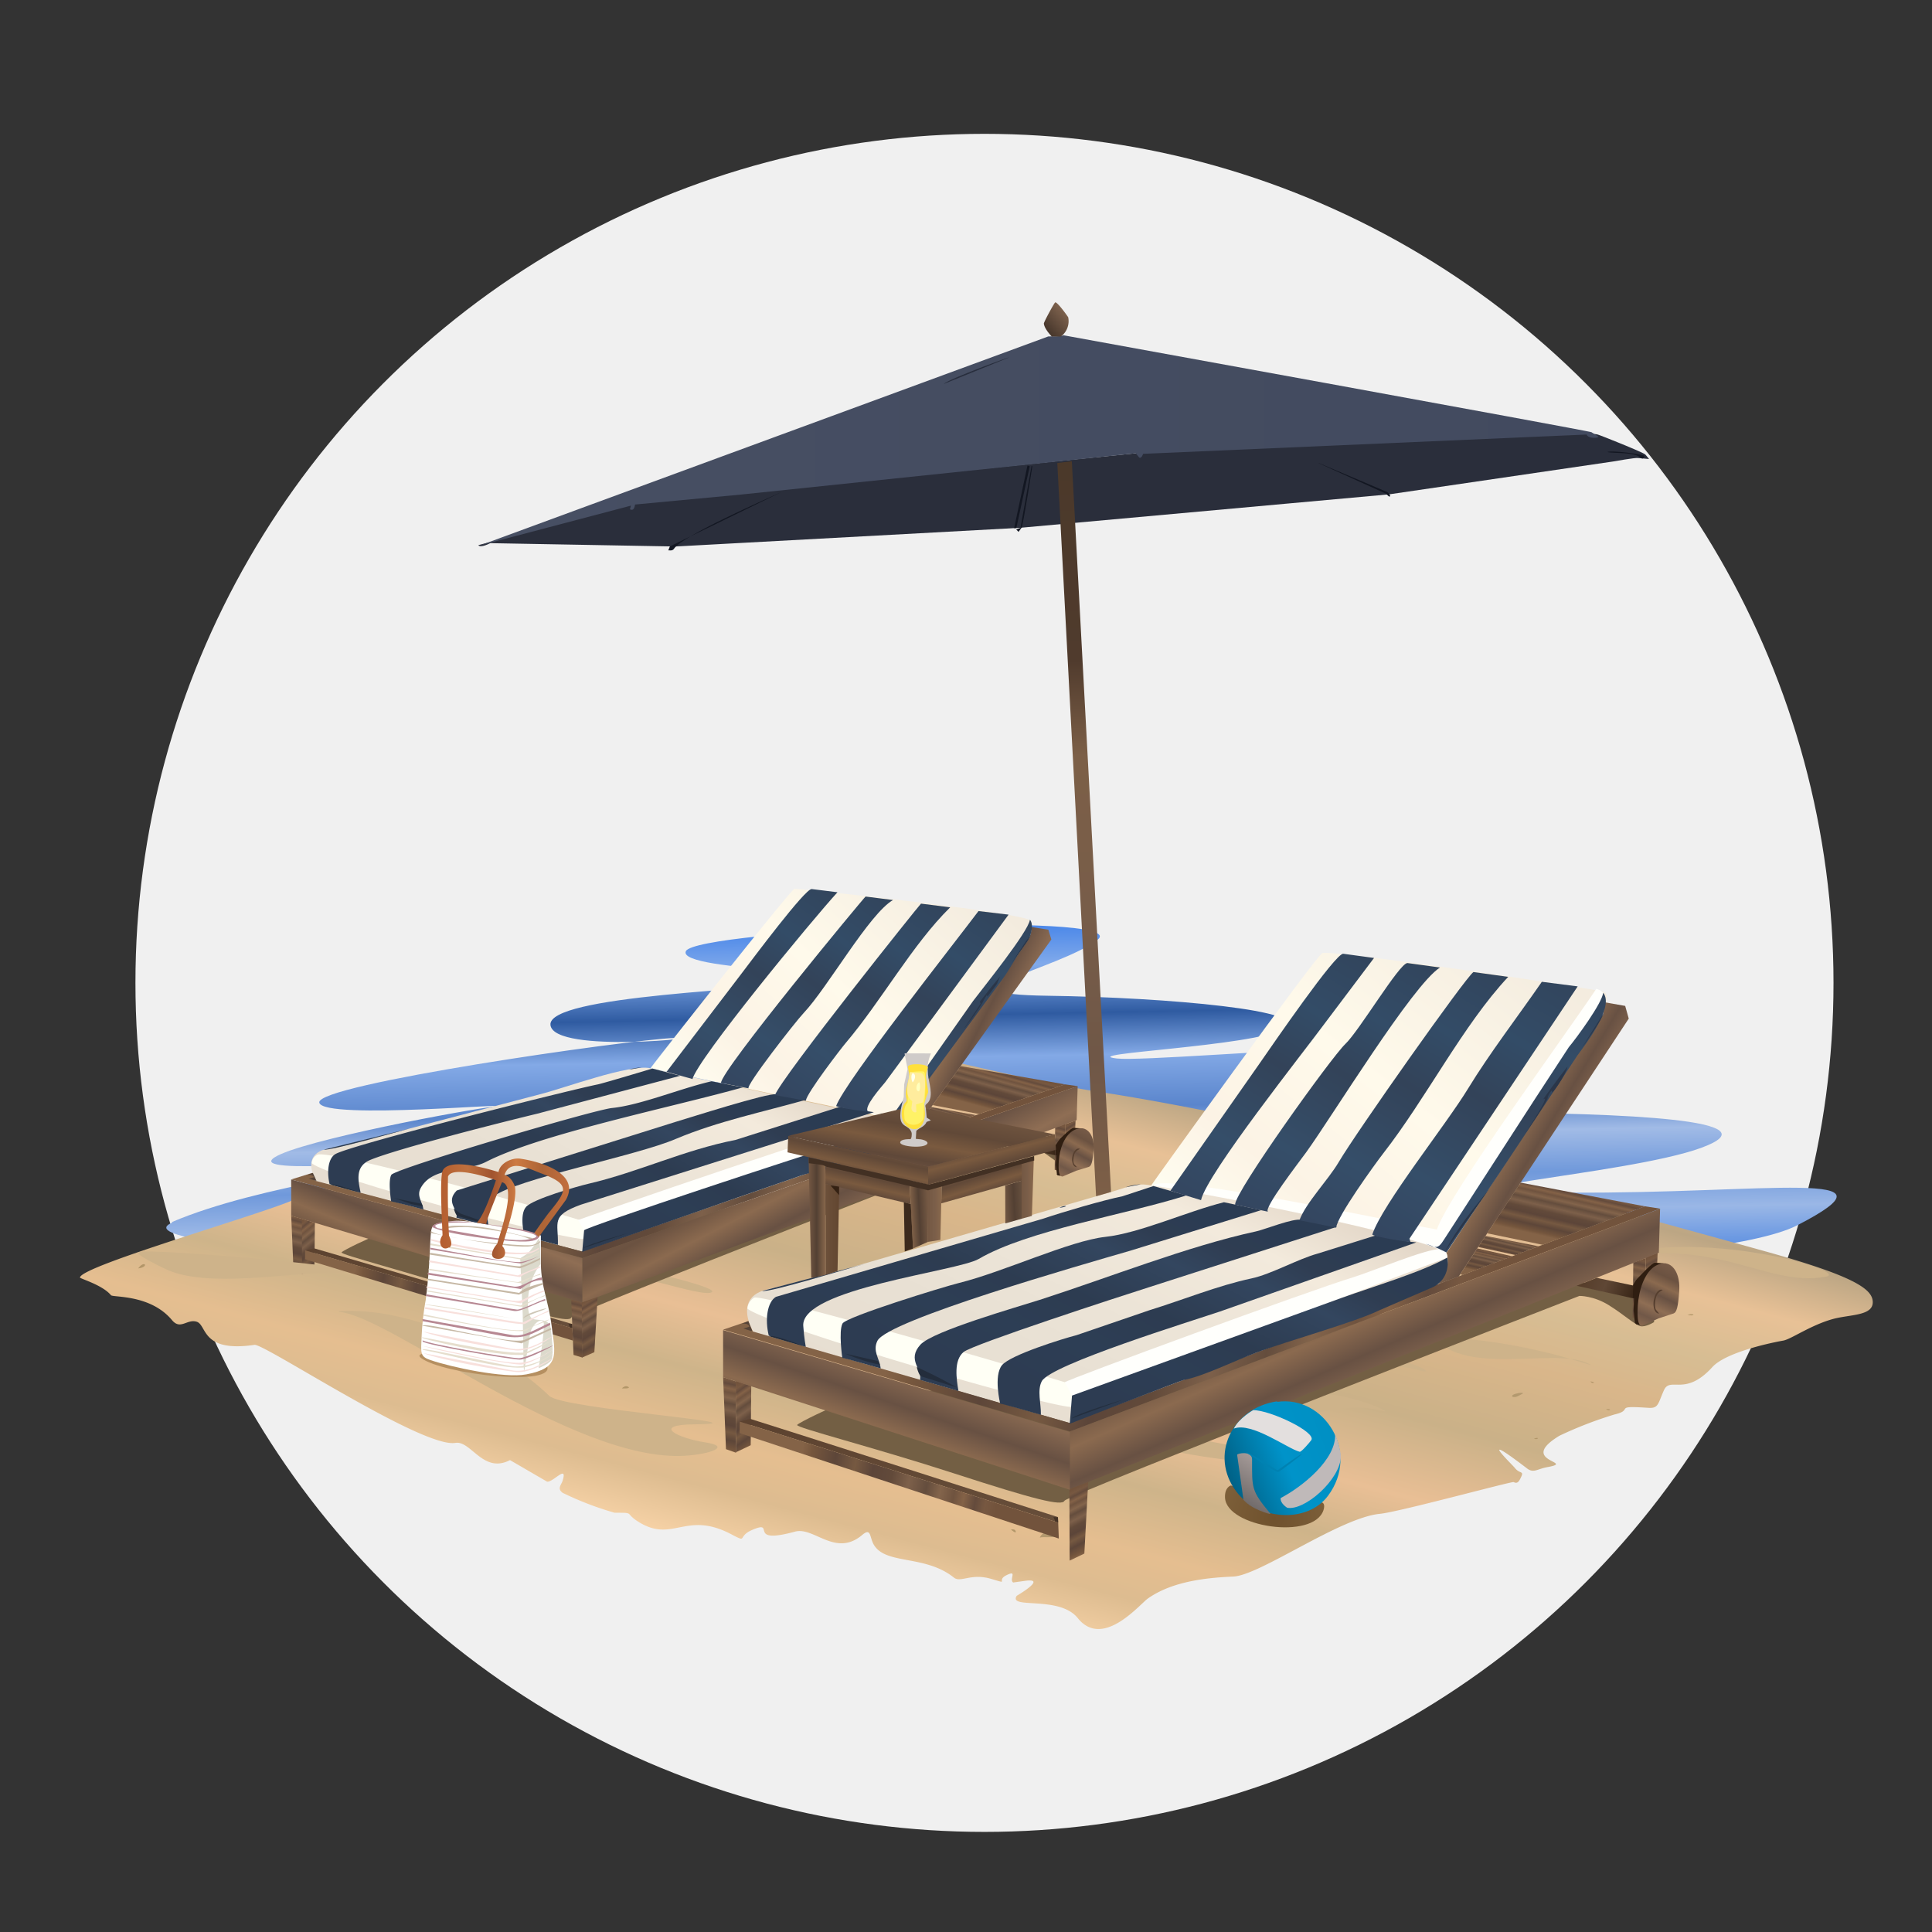 <svg xmlns="http://www.w3.org/2000/svg" xmlns:xlink="http://www.w3.org/1999/xlink" width="163.839" height="163.839" viewBox="0 0 43.349 43.349" shape-rendering="geometricPrecision" image-rendering="optimizeQuality" fill-rule="evenodd" xmlns:v="https://vecta.io/nano"><rect x="0" y="0" width="43.349" height="43.349" fill="#333333" stroke="none"/><defs><linearGradient id="A" x1="36.934" y1="28.229" x2="36.628" y2="29.661" xlink:href="#Af"><stop offset="0" stop-color="#72533c"/><stop offset=".059" stop-color="#775841"/><stop offset=".11" stop-color="#644b3c"/><stop offset=".169" stop-color="#846247"/><stop offset=".22" stop-color="#6f533f"/><stop offset=".29" stop-color="#83644b"/><stop offset=".361" stop-color="#644d3d"/><stop offset=".451" stop-color="#7d604a"/><stop offset=".541" stop-color="#624a3a"/><stop offset=".639" stop-color="#5c4539"/><stop offset=".729" stop-color="#765941"/><stop offset=".831" stop-color="#5d4639"/><stop offset=".949" stop-color="#75563d"/><stop offset="1" stop-color="#846347"/></linearGradient><linearGradient id="B" xlink:href="#A" x1="16.55" y1="30.897" x2="16.191" y2="32.577"/><linearGradient id="C" x1="35.384" y1="28.649" x2="36.633" y2="29.148" xlink:href="#Af"><stop offset="0" stop-color="#543b28"/><stop offset=".49" stop-color="#5f4735"/><stop offset="1" stop-color="#392617"/></linearGradient><linearGradient id="D" x1="16.658" y1="31.674" x2="23.682" y2="34.323" xlink:href="#Af"><stop offset="0" stop-color="#5c422f"/><stop offset="1" stop-color="#674e3a"/></linearGradient><linearGradient id="E" x1="9.809" y1="27.11" x2="13.038" y2="27.11" xlink:href="#Af"><stop offset="0" stop-color="#b35c2e"/><stop offset=".212" stop-color="#be703e"/><stop offset=".38" stop-color="#a1542f"/><stop offset=".549" stop-color="#cd7a42"/><stop offset=".729" stop-color="#ac6436"/><stop offset=".871" stop-color="#bd6b3c"/><stop offset="1" stop-color="#ca743d"/></linearGradient><linearGradient id="F" x1="10.714" y1="9.883" x2="35.907" y2="9.883" xlink:href="#Af"><stop offset="0" stop-color="#474f63"/><stop offset="1" stop-color="#424a5f"/></linearGradient><linearGradient id="G" x1="18.524" y1="27.585" x2="18.83" y2="27.585" xlink:href="#Af"><stop offset="0" stop-color="#6c503a"/><stop offset="1" stop-color="#624630"/></linearGradient><linearGradient id="H" x1="18.144" y1="27.322" x2="18.526" y2="27.322" xlink:href="#Af"><stop offset="0" stop-color="#745843"/><stop offset=".471" stop-color="#534033"/><stop offset="1" stop-color="#89684c"/></linearGradient><linearGradient id="I" x1="20.821" y1="27.189" x2="21.131" y2="27.189" xlink:href="#Af"><stop offset="0" stop-color="#745843"/><stop offset=".471" stop-color="#7a5e49"/><stop offset="1" stop-color="#89684c"/></linearGradient><linearGradient id="J" xlink:href="#I" x1="22.923" y1="26.647" x2="23.197" y2="26.647"/><linearGradient id="K" x1="24.325" y1="26.842" x2="24.325" y2="10.35" xlink:href="#Af"><stop offset="0" stop-color="#7d5f47"/><stop offset=".188" stop-color="#6f5747"/><stop offset=".388" stop-color="#785d49"/><stop offset=".6" stop-color="#7c5f47"/><stop offset=".729" stop-color="#503b2d"/><stop offset="1" stop-color="#4b392a"/></linearGradient><linearGradient id="L" xlink:href="#A" x1="13.101" y1="29.162" x2="12.775" y2="30.452"/><linearGradient id="M" xlink:href="#A" x1="6.819" y1="27.287" x2="6.493" y2="28.577"/><linearGradient id="N" xlink:href="#A" x1="23.927" y1="25.228" x2="23.649" y2="26.328"/><linearGradient id="O" xlink:href="#C" x1="22.609" y1="25.563" x2="23.67" y2="25.922"/><linearGradient id="P" xlink:href="#D" x1="6.866" y1="27.956" x2="12.824" y2="29.854"/><linearGradient id="Q" x1="19.899" y1="25.158" x2="23.067" y2="20.61" xlink:href="#Af"><stop offset="0" stop-color="#344660"/><stop offset=".239" stop-color="#354e69"/><stop offset=".549" stop-color="#334359"/><stop offset=".761" stop-color="#334c67"/><stop offset="1" stop-color="#32455d"/></linearGradient><linearGradient id="R" xlink:href="#Q" x1="32.312" y1="28.23" x2="35.885" y2="22.156"/><linearGradient id="S" x1="37.56" y1="28.278" x2="36.872" y2="29.773" xlink:href="#Af"><stop offset="0" stop-color="#7c5f4b"/><stop offset=".251" stop-color="#6b5241"/><stop offset=".388" stop-color="#8b6a4f"/><stop offset=".522" stop-color="#685143"/><stop offset=".702" stop-color="#8f6e54"/><stop offset=".851" stop-color="#715848"/><stop offset="1" stop-color="#89684f"/></linearGradient><linearGradient id="T" x1="27.67" y1="33.91" x2="28.536" y2="32.611" xlink:href="#Af"><stop offset="0" stop-color="#605c5c"/><stop offset="1" stop-color="#b4a8a5"/></linearGradient><linearGradient id="U" xlink:href="#Q" x1="31.297" y1="28.01" x2="34.891" y2="21.901"/><linearGradient id="V" xlink:href="#Q" x1="16.569" y1="24.465" x2="19.627" y2="20.075"/><linearGradient id="W" xlink:href="#Q" x1="15.326" y1="24.269" x2="18.375" y2="19.892"/><linearGradient id="X" xlink:href="#Q" x1="17.79" y1="24.732" x2="20.918" y2="20.24"/><linearGradient id="Y" xlink:href="#Q" x1="19.116" y1="24.965" x2="22.27" y2="20.436"/><linearGradient id="Z" xlink:href="#Q" x1="26.817" y1="27.04" x2="30.214" y2="21.264"/><linearGradient id="a" xlink:href="#Q" x1="29.755" y1="27.642" x2="33.242" y2="21.713"/><linearGradient id="b" xlink:href="#Q" x1="28.301" y1="27.293" x2="31.707" y2="21.502"/><linearGradient id="c" xlink:href="#S" x1="24.457" y1="25.282" x2="23.849" y2="26.399"/><linearGradient id="d" x1="23.383" y1="7.463" x2="24.051" y2="6.863" xlink:href="#Af"><stop offset="0" stop-color="#3c2e25"/><stop offset="1" stop-color="#917159"/></linearGradient><linearGradient id="e" xlink:href="#A" x1="16.295" y1="31.223" x2="17.072" y2="32.344"/><linearGradient id="f" xlink:href="#A" x1="6.58" y1="27.555" x2="7.257" y2="28.38"/><linearGradient id="g" x1="27.107" y1="33.461" x2="30.559" y2="32.04" xlink:href="#Af"><stop offset="0" stop-color="#004d6b"/><stop offset=".502" stop-color="#0093c9"/><stop offset="1" stop-color="#008ec0"/></linearGradient><linearGradient id="h" x1="22.146" y1="29.17" x2="21.989" y2="20.619" xlink:href="#Af"><stop offset="0" stop-color="#6399f0"/><stop offset=".078" stop-color="#5188e0"/><stop offset=".212" stop-color="#9ab7e6"/><stop offset=".31" stop-color="#7099db"/><stop offset=".42" stop-color="#a1bbe6"/><stop offset=".502" stop-color="#5a85cc"/><stop offset=".639" stop-color="#83a9e6"/><stop offset=".749" stop-color="#2f5ba1"/><stop offset=".878" stop-color="#81aaeb"/><stop offset="1" stop-color="#4181e8"/></linearGradient><linearGradient id="i" x1="22.922" y1="26.96" x2="22.555" y2="26.98" xlink:href="#Af"><stop offset="0" stop-color="#644e3d"/><stop offset=".471" stop-color="#534033"/><stop offset="1" stop-color="#6e5441"/></linearGradient><linearGradient id="j" x1="16.132" y1="25.505" x2="21.638" y2="19.557" xlink:href="#Af"><stop offset="0" stop-color="#fffff2"/><stop offset=".239" stop-color="#fcf3e5"/><stop offset=".529" stop-color="#fffaeb"/><stop offset="1" stop-color="#f3ebde"/></linearGradient><linearGradient id="k" xlink:href="#j" x1="27.884" y1="28.679" x2="34.084" y2="20.749"/><linearGradient id="l" xlink:href="#H" x1="20.829" y1="27.267" x2="20.405" y2="27.289"/><linearGradient id="m" xlink:href="#A" x1="23.757" y1="25.311" x2="24.284" y2="26.161"/><linearGradient id="n" xlink:href="#A" x1="36.766" y1="28.329" x2="37.35" y2="29.445"/><linearGradient id="o" xlink:href="#A" x1="12.935" y1="29.303" x2="13.528" y2="30.259"/><linearGradient id="p" xlink:href="#A" x1="23.879" y1="33.511" x2="24.531" y2="34.757"/><linearGradient id="q" x1="26.6" y1="26.594" x2="23.735" y2="31.942" xlink:href="#Af"><stop offset="0" stop-color="#2b3c53"/><stop offset=".129" stop-color="#2f3d52"/><stop offset=".278" stop-color="#33465f"/><stop offset=".541" stop-color="#2d3c51"/><stop offset=".769" stop-color="#2d3e55"/><stop offset="1" stop-color="#2d3c52"/></linearGradient><linearGradient id="r" xlink:href="#q" x1="28.483" y1="27.046" x2="25.604" y2="32.421"/><linearGradient id="s" xlink:href="#q" x1="29.573" y1="27.632" x2="26.951" y2="32.527"/><linearGradient id="t" xlink:href="#S" x1="19.39" y1="33.749" x2="20.842" y2="29.501"/><linearGradient id="u" xlink:href="#q" x1="24.912" y1="26.297" x2="22.194" y2="31.37"/><linearGradient id="v" xlink:href="#q" x1="23.23" y1="25.913" x2="20.554" y2="30.908"/><linearGradient id="w" xlink:href="#S" x1="9.143" y1="29.47" x2="10.457" y2="26.222"/><linearGradient id="x" x1="20.525" y1="26.361" x2="20.828" y2="24.633" xlink:href="#Af"><stop offset="0" stop-color="#715542"/><stop offset=".2" stop-color="#5f4839"/><stop offset=".4" stop-color="#7a5a3f"/><stop offset=".612" stop-color="#614938"/><stop offset=".859" stop-color="#6f543f"/><stop offset="1" stop-color="#816044"/></linearGradient><linearGradient id="y" xlink:href="#q" x1="17.851" y1="24.792" x2="15.489" y2="28.515"/><linearGradient id="z" xlink:href="#q" x1="16.905" y1="24.352" x2="14.324" y2="28.421"/><linearGradient id="AA" x1="26.494" y1="25.411" x2="22.663" y2="33.072" xlink:href="#Af"><stop offset="0" stop-color="#e4d8c9"/><stop offset=".18" stop-color="#f3eadc"/><stop offset=".471" stop-color="#ece4d7"/><stop offset=".69" stop-color="#e8e0d3"/><stop offset="1" stop-color="#e7ded1"/></linearGradient><linearGradient id="AB" xlink:href="#q" x1="13.904" y1="23.77" x2="11.466" y2="27.614"/><linearGradient id="AC" xlink:href="#q" x1="15.292" y1="24.049" x2="12.787" y2="27.997"/><linearGradient id="AD" xlink:href="#q" x1="12.49" y1="23.478" x2="10.09" y2="27.261"/><linearGradient id="AE" xlink:href="#q" x1="23.92" y1="27.013" x2="23.857" y2="27.129"/><linearGradient id="AF" xlink:href="#q" x1="18.511" y1="28.172" x2="17.966" y2="29.19"/><linearGradient id="AG" xlink:href="#x" x1="19.376" y1="26.996" x2="19.581" y2="26.07"/><linearGradient id="AH" xlink:href="#q" x1="12.952" y1="24.313" x2="12.915" y2="24.372"/><linearGradient id="AI" xlink:href="#AA" x1="15.608" y1="22.965" x2="12.045" y2="28.984"/><linearGradient id="AJ" x1="23.954" y1="22.564" x2="19.897" y2="37.919" xlink:href="#Af"><stop offset="0" stop-color="#e1bb8f"/><stop offset=".09" stop-color="#bca684"/><stop offset=".169" stop-color="#e8c196"/><stop offset=".251" stop-color="#d7bd93"/><stop offset=".329" stop-color="#d9b68a"/><stop offset=".439" stop-color="#cab188"/><stop offset=".549" stop-color="#e9bf95"/><stop offset=".631" stop-color="#ceb48a"/><stop offset=".722" stop-color="#e5be90"/><stop offset=".788" stop-color="#ddbc90"/><stop offset=".878" stop-color="#fad5a9"/><stop offset=".961" stop-color="#d2b48b"/><stop offset="1" stop-color="#fedbaf"/></linearGradient><linearGradient id="AK" xlink:href="#q" x1="8.469" y1="25.187" x2="7.978" y2="25.962"/><linearGradient id="AL" xlink:href="#x" x1="19.122" y1="26.6" x2="19.373" y2="25.471"/><linearGradient id="AM" xlink:href="#x" x1="22.114" y1="25.455" x2="22.405" y2="26.579"/><linearGradient id="AN" xlink:href="#x" x1="22.163" y1="26.961" x2="21.88" y2="26.063"/><linearGradient id="AO" xlink:href="#q" x1="25.457" y1="26.546" x2="25.39" y2="26.67"/><linearGradient id="AP" xlink:href="#A" x1="11.773" y1="29.406" x2="7.926" y2="28.729"/><linearGradient id="AQ" xlink:href="#A" x1="20.877" y1="27.25" x2="9.837" y2="25.307"/><linearGradient id="AR" xlink:href="#q" x1="14.285" y1="23.928" x2="14.225" y2="24.023"/><linearGradient id="AS" xlink:href="#A" x1="33.084" y1="30.916" x2="20.39" y2="28.271"/><linearGradient id="AT" xlink:href="#A" x1="22.392" y1="33.671" x2="17.959" y2="32.747"/><linearGradient id="AU" xlink:href="#A" x1="33.893" y1="27.741" x2="33.799" y2="28.149"/><linearGradient id="AV" xlink:href="#A" x1="33.403" y1="28.072" x2="33.294" y2="28.548"/><linearGradient id="AW" xlink:href="#S" x1="20.354" y1="22.499" x2="23.247" y2="23.973"/><linearGradient id="AX" xlink:href="#A" x1="35.273" y1="26.647" x2="35.004" y2="27.82"/><linearGradient id="AY" xlink:href="#S" x1="32.755" y1="24.649" x2="36.072" y2="26.649"/><linearGradient id="AZ" xlink:href="#A" x1="20.958" y1="25.111" x2="20.861" y2="25.469"/><linearGradient id="Aa" xlink:href="#A" x1="21.364" y1="24.855" x2="21.282" y2="25.157"/><linearGradient id="Ab" xlink:href="#A" x1="22.53" y1="24.012" x2="22.288" y2="24.904"/><linearGradient id="Ac" xlink:href="#S" x1="29.564" y1="27.836" x2="31.681" y2="32.705"/><linearGradient id="Ad" xlink:href="#S" x1="17.685" y1="24.978" x2="19.56" y2="28.62"/><radialGradient id="Ae" cx="28.586" cy="34.07" r="6.006" fx="28.586" fy="34.07" xlink:href="#Af"><stop offset="0" stop-color="#6f512d"/><stop offset="1" stop-color="#b29669"/></radialGradient><linearGradient id="Af" gradientUnits="userSpaceOnUse"/></defs><circle cx="22.089" cy="22.053" r="19.05" fill="#f0f0f0"/><path d="M3.862 27.418c1.932-.827 5.42-1.26 5.803-1.366s-3.723.317-3.575-.016 3.905-1.055 4.894-1.194-3.745.305-3.82-.103 6.897-1.406 7.967-1.45-2.706.376-2.78-.29 4.69-.792 6.255-1-3.44-.175-3.217-.657 10.097-.915 9.235-.254-3.826 1.217-1.12 1.254 6.015.338 5.317.74-4.724.556-3.76.668 12.273-.987 9.053.24-4.392.955-1.017.97 6.783.163 5.08.792-7.343.977-2.95 1.007 7.617-.563 5.098.734c-3.678 1.893-39.028 1.037-36.46-.062z" fill="url(#h)"/><path d="M6.643 26.902c.86-.43 13.088-3.422 13.116-3.42.424.023 3.308.772 4.798 1 4.592.7 10.63 2.37 15.07 3.6 1.953.545 2.37.833 2.392 1.113.027.334-.503.294-.893.4-.504.14-.936.452-1.113.484-.415.075-1.322.288-1.597.6-.61.668-.94.198-1.082.515-.136.303-.12.41-.348.394-.826-.055-.3.043-.764.15a8.88 8.88 0 0 0-1.234.477c-.96.586.404.583-.273.704-.212.038-.3.136-.44.038-1.197-.915-.344-.095-.288-.023.106.136.204.068.15.19s-.09.174-.174.13c-.04-.02-2.57.67-3 .712-.902.086-2.692 1.382-3.292 1.408s-1.367.105-1.915.492c-.187.132-1.013 1.14-1.574.44-.414-.517-1.563-.19-1.37-.5.001-.001.697-.404.194-.337l-.273.038c-.098-.068.106-.288-.144-.167-.26.126.087.215-.346.087-.46-.137-.686.093-.84-.03-.64-.513-1.504-.286-1.786-.72-.114-.174-.06-.416-.273-.235-.6.505-1.08-.193-1.506-.076-1.1.3-.414-.267-.946-.045-.363.15-.106.3-.454.12-1.033-.56-1.32.17-2.074-.272-.386-.227-.083-.227-.575-.227a7.12 7.12 0 0 1-1.165-.447c-.13-.098-.03-.174 0-.273.115-.374-.213.04-.348.023l-.833-.484c-.605.314-.874-.445-1.226-.386-.74.123-4.285-2.23-4.507-2.2-1.206.178-1.06-.45-1.3-.52-.216-.064-.36.193-.55-.034-.486-.584-1.325-.506-1.37-.56-.192-.233-.7-.372-.696-.397.024-.266 4.248-1.468 4.835-1.762z" fill="url(#AJ)"/><path d="M6.534 27.278l.053 1.247.2.06-.005-1.236z" fill="url(#M)"/><path d="M7.054 28.464l-.276.12-.005-1.236.292.087z" fill="url(#f)"/><g fill="#ceb38a"><path d="M3.1 28.1s-.095.037.612.373c.922.44 2.757.08 3.797.08 2.123 0-4.283-.584-4.4-.454zm4.502 1.333c1.148.086 5.253 3.384 7.768 3.23.567-.035 1.054-.208.452-.3s-1.227-.394-.243-.405c1.808-.02-2.944-.338-3.253-.637-1.08-1.046-3.155-2.015-4.723-1.9zm16.265 2.86c1.535-.256 4.582 1.283 6.228-.046-1.28 1.1-5.6-1.082-6.228.046zm5.615-1.692c.66.116 1.725-.046 2.34.14s-.544-.6-2.34-.14z"/><path d="M28.093 31.4s.428.532 1.4.313 1.308-.104 1.563-.046-1.378-.776-2.952-.266zm4.052-1.4c.806.904 2.76.214 3.508.602.313.162-1.343-.556-3.508-.602zm3.473-1.62c2.792-.798 3.93.527 5.35.266.63-.116-3.235-1.256-5.35-.266zm-20.844.393c.336.08.996.278 1.17.232.654-.174-7.166-1.68-1.17-.232zm-.672-1.505c.15.08.093.162.695.127s.857.127.95.127-.938-.648-1.644-.255zm.868-.578s.3-.07 1.007.046.996-.012.857-.208-.243-.116-.208-.336-.544-.162-.88.023l-.776.475z"/></g><path d="M23.332 34.5c.052-.026.318.012.362-.035s-.075-.087-.203-.08-.16.116-.16.116zm10.598-3.163c.08.032.15-.025.22-.06.112-.056-.26-.014-.22.06z" fill="#b3996f"/><path d="M7.044 28.008c.015 0 5.796 1.7 5.796 1.7l.004.095-5.997-1.747.197-.048z" fill="url(#P)"/><path d="M12.755 29.707l.035.08.053.015-.004-.1z" fill="#463326"/><path d="M8.38 27.752c-.05 0-.677.298-.716.348s1.463.428 3.025.935 2.08.637 2.13.527 9.93-3.95 9.93-3.95.274-.005.567.18.502.378.607.403.27-.08.27-.08-.124-.423-.234-.483-1.274-.308-1.274-.308L8.38 27.75z" fill="#735f44"/><path d="M7.107 26.512c-.153-.248-.216-.567.12-.704l1.304-.313 3.583-.942c.553-.138 2-.683 2.482-.585l5.57 1.193c.595.835-6.367 2.66-7.112 2.918l-5.947-1.567z" fill="url(#AI)"/><path d="M7.008 26.316l-.475.148 6.532 1.763L24.18 24.37l-.287-.04-10.84 3.75-5.982-1.588z" fill="url(#AQ)"/><path d="M6.9 26.363l.12-.046.082.18-.174-.05.114-.032s-.017-.068-.14-.05z" fill="#554337"/><path d="M20.01 25.673l.38-.13 3.2-4.463-.068-.22-.38-.06-.036.215-2.947 4.122.015.08c-.001.04.05.19-.163.457z" fill="url(#AW)"/><path d="M23.675 25.3l-.01.946.247.075-.005-1.107z" fill="url(#N)"/><path d="M24.085 26.24l-.174.092-.005-1.107.227-.084z" fill="url(#m)"/><path d="M23.705 26.342l.026.03.068.01.448-1.066-.16-.01c-.058.004-.227.177-.305.248l-.1.144-.003.222.022-.001-.01.208.023.215z" fill="#2f1e11"/><path d="M24.287 25.316s-.218-.032-.38.227-.16.593-.152.71.045.145.086.145l.307-.13.282-.086c.058-.02.086-.11.107-.384s-.093-.46-.25-.482z" fill="url(#c)"/><path d="M24.157 25.132l-11.093 4.096.001-1L24.18 24.37z" fill="url(#Ad)"/><path d="M12.816 29.154l.053 1.247.2.06-.005-1.236z" fill="url(#L)"/><path d="M13.336 30.34l-.276.12-.005-1.236.354-.124z" fill="url(#o)"/><path d="M6.843 28.254l6.012 1.825-.012-.277-5.997-1.747z" fill="url(#AP)"/><path d="M22.608 25.704l1.06.215.003-.22-.686-.133z" fill="url(#O)"/><path d="M21.968 24.996l1.925-.666-2.34-.41-.628.876z" fill="url(#Ab)"/><path d="M21.457 25.173l-.704-.136.14-.197 1 .18z" fill="url(#Aa)"/><path d="M20.457 25.518l.938-.325-.65-.133-.323.443z" fill="url(#AZ)"/><path d="M6.534 27.278l6.53 1.95.001-1-6.532-1.763z" fill="url(#w)"/><path d="M24.23 25.78s-.098.035-.124.118-.03.177-.005.222l.06.067s-.09.01-.105-.143.087-.316.174-.264z" fill="#563f2f"/><path d="M6.992 26.1c.506.378 5.376 1.64 6.073 1.7.04.004.352-.295.352-.295-.896-.312-6.08-1.74-6.3-1.595-.054.036-.102.066-.126.188z" fill="#fffff5"/><path d="M12.97 27.375c.005-.014 6.672-2.33 7.072-2.304 1.394.09-6.06 2.327-6.9 2.597l-.17-.293z" fill="#fffffc"/><path d="M14.597 23.968c-.005-.016 3.103-3.96 3.226-4.023.037-.02 5.218.533 5.303.716.052.113-.002.328-.04.396a24.58 24.58 0 0 1-.868 1.209c-.182.22-.684.953-.684.953l-1.38 1.917-5.56-1.167z" fill="url(#j)"/><path d="M13.063 28.09l.043-.486c.05-.078 5.178-1.768 5.69-1.914.38-.108 1.045-.3 1.38-.475.104.58-.883.732-1.29.915-.2.09-.643.153-.912.246l-1.405.486-3.506 1.227z" fill="url(#y)"/><path d="M12.518 27.937c.014-.52-.17-.658.514-.907l4.9-1.55 1.675-.525-.774-.118-2.33.74c-1.146.222-2.183.723-3.294.982-.258.06-1.248.343-1.405.52-.163.183-.034.668-.033.666.003-.01.757.19.757.19z" fill="url(#z)"/><path d="M10.966 27.525c-.037-.204-.094-.53.098-.675.537-.406 3.202-.908 4.11-1.3.937-.394 1.95-.6 2.92-.877l-.674-.12c-.187-.04-1.976.536-2.252.616l-4.92 1.543c-.262.265.042.423-.007.61l.725.193z" fill="url(#AC)"/><path d="M9.5 27.136c-.02-.17-.157-.298-.062-.476.264-.498 1.01-.357 1.466-.59 1.223-.628 4.164-1.223 5.763-1.672l-.702-.137c-.698.16-1.587.534-2.233.6-.412.04-4.874 1.362-4.952 1.5s-.004.596-.003.594a19.6 19.6 0 0 1 .723.183z" fill="url(#AB)"/><path d="M7.395 26.567a18.43 18.43 0 0 0 .697.195c-.06-.285-.127-.595.22-.738.614-.252 2.837-.817 3.743-1.036l3.206-.85-.622-.163c-.001 0-1.102.332-1.234.358-.652.132-5.505 1.35-5.877 1.56-.16.09-.2.384-.134.672z" fill="url(#AD)"/><path d="M7.268 25.794c.14.03 1.667-.404 1.912-.47l-1.912.47z" fill="url(#AK)"/><path d="M12.864 24.362l.128-.034-.128.034z" fill="url(#AH)"/><path d="M14.11 24c.068-.026.21-.05.288-.05l-.288.05z" fill="url(#AR)"/><path d="M7.412 26.58l.655.174s-.593-.218-.655-.174zm1.418.298l.397.138.263.054-.03-.06-.628-.13zm1.352.24s.036.14.084.162.672.192.672.192l-.14-.08-.464-.162-.152-.114z" fill="#232d3c"/><path d="M13.09 28.003l.98-.33s-.894.245-.98.33z" fill="#242f3e"/><path d="M19.75 24.973l.214.06c.053.004.085-.037.15-.13l1.717-2.44c.226-.3 1.245-1.56 1.278-1.828.1.122.015.4-.076.51-.194.236-.354.577-.548.836l-2.326 3.156s-.22-.108-.407-.162z" fill="url(#Q)"/><path d="M18.76 24.817c.202-.55 2.658-3.66 3.195-4.375l.675.08-2.768 3.76c-.07.087-.506.57-.383.66.02.014-.67-.083-.72-.127z" fill="url(#Y)"/><path d="M18.72 31.566c-.058 0-.787.347-.834.405s1.702.498 3.52 1.088 2.42.74 2.478.614 11.554-4.596 11.554-4.596.318-.006.66.208.585.44.706.47.313-.093.313-.093-.145-.492-.272-.56-1.482-.36-1.482-.36L18.72 31.566z" fill="#735f44"/><path d="M17.388 24.57c.178-.437 3.25-4.28 3.277-4.295l.655.083c-.85.835-1.54 2.096-2.353 3.054-.07.08-.877 1.125-.886 1.286l-.693-.128z" fill="url(#X)"/><path d="M16.177 24.3l.62.12c-.078-.048 1.042-1.487 1.236-1.692.538-.57 1.468-2.223 2.004-2.534l-.615-.078c-.02.001-3.26 3.915-3.244 4.183z" fill="url(#V)"/><path d="M15.534 24.22c.112-.456 2.7-3.594 3.257-4.2l-.578-.072c-.143-.018-1.33 1.574-1.575 1.896l-1.682 2.205.577.16z" fill="url(#W)"/><g fill="#2a3649"><path d="M20.125 25.115s.157-.28.284-.436l.546-.654-.83 1.1zm1.518-2.055l.36-.543-.02-.04.274-.348.183-.22-.07.167-.214.284-.014-.033-.074.12c.01.007-.117.216-.42.615z"/><path d="M22.703 21.6l.308-.47.112-.147s0 .073-.42.616z"/></g><path d="M25.83 26.598c-.003-.01 3.72-5.188 3.843-5.215.3-.067 6.144.804 6.317.873.147.06-.002.48-.046.57s-.817 1.283-1.034 1.567-.815 1.235-.815 1.235l-1.643 2.485-6.622-1.514z" fill="url(#k)"/><path d="M25.882 26.6c.186-.306 5.64.866 6.357.987.286-.82 2.908-4.395 3.578-5.4.123.03.208.12.2.25l-3.768 5.784-6.483-1.473.117-.138z" fill="#fffffc"/><path d="M16.91 29.896c-.183-.32-.258-.736.144-.912.195-.086.78-.178 1.554-.405L25 26.724c.234-.067.452-.168.702-.144.793.078 6.52 1.19 6.768 1.565.04.06.04.543-.254.703-2.326 1.264-5.606 2.06-8.113 3.04l-.106.04-7.085-2.03z" fill="url(#AA)"/><path d="M16.225 30.9l.064 1.616.227.08-.006-1.602z" fill="url(#B)"/><path d="M16.844 32.427l-.33.157-.006-1.602.348.113z" fill="url(#e)"/><path d="M16.832 31.835c.018 0 6.905 2.204 6.905 2.204l.005.123-7.145-2.265.235-.063z" fill="url(#D)"/><path d="M23.637 34.038l.042.104.064.02-.005-.116z" fill="#463326"/><path d="M16.79 29.642l-.566.192 7.782 2.285 13.242-5-.342-.053-12.913 4.86-7.127-2.058z" fill="url(#AS)"/><path d="M16.65 29.702l.14-.06.098.233-.208-.066.136-.042s-.02-.088-.167-.065z" fill="#554337"/><path d="M32.28 28.81l.452-.17 3.813-5.785-.08-.285-.454-.08-.04.275-3.514 5.346c.083.235-.04.51-.176.697z" fill="url(#AY)"/><path d="M36.647 28.328l-.014 1.238.295.097-.005-1.435z" fill="url(#A)"/><path d="M37.135 29.543l-.207.12-.005-1.454.27-.098z" fill="url(#n)"/><path d="M36.682 29.676l.03.038.08.013.533-1.382-.192-.013c-.07.005-.27.23-.363.322s-.13.187-.13.187l-.003.287.027-.001-.01.27.028.28z" fill="#2f1e11"/><path d="M37.376 28.346s-.26-.042-.45.294-.192.77-.18.92.053.188.102.188l.366-.167.336-.11c.07-.025.102-.144.127-.498s-.11-.595-.3-.625z" fill="url(#S)"/><path d="M37.22 28.108L23.998 33.42l.005-1.3 13.245-5z" fill="url(#Ac)"/><path d="M23.71 33.32l.064 1.616.227.08-.006-1.603z" fill="url(#B)"/><path d="M24.33 34.858l-.33.158-.006-1.603.422-.16z" fill="url(#p)"/><path d="M16.594 32.155l7.163 2.366-.014-.358-7.145-2.265z" fill="url(#AT)"/><path d="M35.376 28.85l1.262.28.003-.287-.817-.172z" fill="url(#C)"/><path d="M34.613 27.93l2.294-.863-2.788-.532-.75 1.137z" fill="url(#AX)"/><path d="M34.003 28.16l-.836-.18.164-.25 1.193.233z" fill="url(#AU)"/><path d="M32.813 28.608l1.118-.42-.784-.177-.38.577z" fill="url(#AV)"/><path d="M16.225 30.9l7.78 2.527.001-1.298-7.782-2.285z" fill="url(#t)"/><path d="M37.308 28.946s-.117.045-.148.153-.035.23-.006.287l.072.087s-.11.012-.125-.185.104-.4.207-.342z" fill="#563f2f"/><path d="M16.77 29.362c.46.374 6.445 2.13 7.235 2.205.05.005.42-.382.42-.382-.546-.207-7.35-2.178-7.504-2.068a.31.31 0 0 0-.15.244z" fill="#fffff5"/><path d="M23.893 31.014c.017-.048 5.517-2.068 6.474-2.357.396-.12 1.652-.65 1.952-.63.108.007.157.1.156.19l-8.378 3.178-.204-.38z" fill="#fffffc"/><path d="M24.003 31.943l.05-.63c0-.001 5.623-2.037 6.062-2.196.663-.24 1.78-.572 2.36-.9.046.28-.074.556-.34.67l-1.195.516c-.538.265-2.064.687-2.76.95-.46.172-1.186.53-1.62.61-.068.012-2.557.982-2.557.982z" fill="url(#s)"/><path d="M23.355 31.743c.006-.242-.088-.55.02-.752.2-.374 3.37-1.352 4-1.565l4.404-1.55c-.338-.027-.614-.122-.922-.153l-1.294.405c-.44.12-1.043.463-1.482.556-.753.16-1.534.48-2.288.713l-1.637.56c-.307.078-1.487.445-1.674.674-.194.237-.04.867-.04.864.004-.013.902.247.902.247z" fill="url(#r)"/><path d="M21.505 31.21c-.044-.265-.112-.687.116-.875.21-.172 3.516-1.25 4.156-1.452l4.22-1.357-.803-.156c-.175-.042-.81.215-1.015.26-1.526.33-3.297 1.035-4.85 1.535-.488.157-2.4.7-2.677 1.005-.312.344.05.55-.01.79l.864.25z" fill="url(#q)"/><path d="M19.76 30.704c-.023-.222-.187-.386-.074-.618.225-.462 4.587-1.708 5.683-2.026l2.93-.908-.836-.177c-.832.208-1.89.693-2.66.777-.802.087-2.284.786-3.28 1.033-.382.095-2.544.763-2.62.912-.09.178-.004.773-.004.77.003-.01.862.237.862.237z" fill="url(#u)"/><path d="M17.25 29.968c-.003.01.83.252.83.252s-.038-.194-.057-.472c-.056-.832 3.45-1.22 3.936-1.5 1.1-.644 3.3-.993 4.662-1.426l-.74-.21-.693.228c-.468.098-1.313.346-1.777.502l-6.002 1.756c-.192.118-.25.498-.16.87z" fill="url(#v)"/><path d="M17.1 28.966c.167.04 1.987-.523 2.278-.6l-2.278.6z" fill="url(#AF)"/><path d="M23.767 27.1c.242-.027.152-.078 0 0z" fill="url(#AE)"/><path d="M25.252 26.64a1.22 1.22 0 0 1 .343-.066l-.343.066z" fill="url(#AO)"/><path d="M17.272 29.986l.78.225s-.706-.283-.78-.225zm1.688.384c.253.106.512.2.785.25l-.037-.08-.748-.17zm1.612.312s.043.18.1.2.8.25.8.25a10.92 10.92 0 0 0-.901-.458z" fill="#232d3c"/><path d="M24.038 31.83l1.17-.428s-1.065.317-1.17.428z" fill="#242f3e"/><path d="M31.97 27.902c.254.093.284.142.433-.094l2.046-3.163.75-1.148c.163-.194.746-.983.772-1.222.258.313-.394 1.155-.574 1.4l-1.458 2.202-1.484 2.226s-.26-.14-.485-.2z" fill="url(#R)"/><path d="M30.79 27.7c.23-.684 1.658-2.466 2.15-3.276.486-.797 1.124-1.626 1.655-2.395l.804.103-3.774 5.66.02.072c.023.018-.798-.107-.856-.164z" fill="url(#U)"/><path d="M29.156 27.378c.147-.394.645-.902.882-1.305.398-.675 2.84-4.137 3.022-4.263l.78.108c-1.014 1.083-1.834 2.717-2.803 3.96-.19.245-1.043 1.425-1.056 1.667l-.826-.166z" fill="url(#a)"/><path d="M27.713 27.03l.737.157c-.107-.072.692-1.105.857-1.332.582-.804 2.387-3.757 3.003-4.147l-.733-.1c-.185.013-1.077 1.518-1.392 1.817s-2.488 3.33-2.473 3.604z" fill="url(#b)"/><path d="M26.948 26.926c.135-.595 2.315-3.337 2.77-3.956l1.112-1.476-.69-.094c-.17-.024-1.585 2.04-1.876 2.458l-2.004 2.86.688.21z" fill="url(#Z)"/><path d="M32.417 28.085c.273-.525.627-.947 1-1.412l-1 1.412zm1.81-2.662c.013-.023.58-.88.402-.758-.022.015.366-.52.544-.736-.065.243-.343.6-.34.584l-.016-.043c-.044.04-.1.146-.088.155s-.14.28-.5.797zm1.262-1.907l.5-.798s.001.095-.5.798z" fill="#2a3649"/><path d="M18.203 28.674l-.06-2.705.38.08.002 2.556z" fill="url(#H)"/><path d="M18.792 28.515l.038-1.88-.305-.07.001 2.042z" fill="url(#G)"/><path d="M20.41 26.54l.075 1.474.337-.15.005-1.283z" fill="url(#l)"/><path d="M21.13 26.513l-.03 1.307-.28.045.005-1.283z" fill="url(#I)"/><path d="M20.28 26.97l.02 1.11.186-.065-.05-1z" fill="#3c2a1d"/><path d="M22.923 26.025v1.32l.23-.063.045-1.33z" fill="url(#J)"/><path d="M22.554 26.6l.003.85.366-.105v-.853z" fill="url(#i)"/><path d="M18.753 26.114l1.653.368.027.534-1.91-.452v-.514z" fill="url(#AG)"/><path d="M21.12 27l1.803-.508v-.466l-1.792.49z" fill="url(#AN)"/><path d="M17.67 25.855l3.156.728v-.408l-3.14-.686z" fill="url(#AL)"/><path d="M23.694 25.797l-2.87.786v-.408l2.843-.724z" fill="url(#AM)"/><path d="M17.755 25.468l2.718-.648 3.195.632-2.843.724-3.14-.686z" fill="url(#x)"/><path d="M18.144 25.97l.003.13s.283.028.336.05l.06.028 2.282.53 2.38-.67-.002-.1-2.35.638h-.025l-2.68-.607z" fill="#423023"/><path d="M18.826 26.815v-.19l-.193-.028z" fill="#342113"/><path d="M20.425 25.56s-.215-.01-.227.07c-.016.1.55.147.61.03.02-.04-.058-.083-.15-.097l-.11-.01.012-.18c.073-.073.188-.092.23-.2l.097-.036-.094-.06-.02-.213c-.028-.088.005-.073.05-.126.13-.155.014-.454 0-.622-.016-.193-.012-.302.066-.48l-.593-.001.067.355-.076.342-.01.285c-.215.765.08.558.172.782.02.05.002.16-.024.163z" fill="#cfcbc9"/><path d="M20.33 24.72c-.137.117-.154.5.095.597s.356-.195.322-.41l-.01-.142c.113-.396.108-.108.042-.57-.017-.12.037-.21.038-.244.002-.082-.432-.105-.447-.015l.028.164c.02.147-.13.378-.053.572l-.013.05z" fill="#ffe03c"/><path d="M20.292 25.08c0 .164.312.244.43.02l.013-.32c.018-.06.056-.675.001-.73-.03-.03-.318.007-.318.007-.026.142-.073.415-.048.555l-.007.13c-.034.042-.095.092-.07.335z" fill="#fff266"/><path d="M20.418 24.058l.245.018c.173.025.055.65.044.658l-.153.046.007.17c-.044.03-.108-.02-.112-.082l.02-.16c-.192-.13-.09-.422-.05-.652z" fill="#ffec9d"/><path d="M20.568 24.456c.096.13.087-.194.05-.17-.023.015-.072.08-.05.17z" fill="#ffffbe"/><path d="M20.477 24.286c.05-.05.084-.166.02-.2-.053-.03-.065.125-.02.2z" fill="#ffffec"/><path d="M10.74 12.23l3.496-.926 11.31-1.14c1.305-.054 9.76-.56 10.3-.415.065.017 1.023.4 1.072.45l.083.1-.252-.022c-.052-.012-.557.078-.557.078l-5.024.737-8.272.75-7.742.42L11 12.187s-.218.117-.268.045z" fill="#2a2e3b"/><path d="M24.593 26.842l-.87-16.453.326-.04.88 16.395-.335.097z" fill="url(#K)"/><g fill="#131722"><path d="M17.524 11.044L15.03 12.26l-.035.088c.02 0 .095.017.127-.035.2-.3 2.034-1.096 2.402-1.27zm5.58-.582l-.3 1.386-.05.003.3-1.406z"/><path d="M23.145 10.457l-.248 1.387-.096.035.052.055.067-.092c.032-.017.243-1.382.243-1.382l-.018-.003z"/></g><path d="M9.517 30.367s-.18.02-.07.103c.494.37 3.08.662 2.82.164-.03-.058-2.752-.268-2.752-.268z" fill="#b58f60"/><path d="M29.593 10.395l1.5.68.07.064c.065.016.001-.075-.04-.1l-1.54-.653zm6.467-.252c.183.037.6-.01.763.133.042.04.074-.028.074-.05s-.715-.132-.837-.083z" fill="#131722"/><path d="M10.752 12.242l3.405-.897-.023.082c.11.055.108-.106.116-.107l2.382-.224 8.852-.925.076.094c.054.033.088-.082.088-.082L35.6 9.75c.033.106.316.077.255.04l-.148-.093c-.052-.03-11.854-2.176-11.854-2.176-.008.033-.273.023-.333.028l-12.76 4.692z" fill="url(#F)"/><path d="M16.68 10.138l4.648-1.68-4.648 1.68zm4.493-1.522l1.462-.593c.096-.05-1.357.483-1.462.593zm2.457-1.053l.704.975-.704-.975zm.165.054l6.477 1.17-6.477-1.17z" fill="#282e3d"/><path d="M23.608 7.56s-.175-.174-.186-.3c-.003-.032.224-.45.252-.473.038-.033.288.317.294.333a.43.43 0 0 1-.165.431l-.194-.001z" fill="url(#d)"/><path d="M9.55 29.18s-.07.36-.088.773-.046.482.2.565c.472.16 1.648.412 2.144.32.764-.142.654-.443.57-1.097-.074-.574-.232-.852-.24-1.38v-.63c-.005-.065-.532-.143-1.06-.232s-.783-.14-1.005-.088-.324.014-.38.143-.018.676-.14 1.625z" fill="#fff"/><path d="M12.09 27.787s-.15.25-.265.347l-.153.098.056 1.257.02 1.123.01.18.14-.89c.053-.2.248-.34.296-.235s-.11 1.032-.11 1.032.23-.09.285-.18.023-.46-.013-.72-.37-.134-.444-.238-.094-.35-.03-.664.245-.536.245-.536-.001-.527-.042-.573z" fill="#dcdacc"/><path d="M9.5 30.36c.4.16 1.632.374 2.077.424.267.03.647-.17.856-.33-.3.164-.628.363-.98.286l-1.952-.38zm-.015-.16c.324.1 1.9.417 2.2.417.168 0 .6-.24.736-.345-.243.155-.542.32-.838.306-.535-.028-1.5-.27-2.088-.377z" fill="#f8e0dc"/><path d="M9.482 30.1c.096.083 1.978.406 2.182.407.137.001.637-.244.76-.327-.17.065-.64.297-.787.295-.208-.004-2.037-.32-2.155-.402l.001.027z" fill="#b78893"/><path d="M9.488 29.875c.4.16 1.632.374 2.077.424.267.03.647-.17.856-.33-.3.164-.627.362-.98.286l-1.952-.38z" fill="#f8e0dc"/><g fill="#b78893"><path d="M9.484 29.644l1.813.335c.492.085.62-.053 1.05-.25l-.004-.05c-.25.1-.574.328-.842.278l-2.022-.36.006.046zm.07-.564l1.983.335c.165.023.472-.18.7-.236l-.005-.035c-.134.046-.543.247-.63.24-.123-.01-2.037-.343-2.037-.343l-.01.038zm.055-.478l2.07.32c.14-.102.3-.208.484-.2l-.01-.06c-.294.056-.45.247-.654.2l-1.9-.306-.003.034z"/><path d="M9.66 28.034c-.015-.001.9.146 1.308.218l.697.095c.134-.007.438-.17.438-.17s-.226.107-.396.137c-.25.043-1.677-.26-2.06-.32l.013.04zm.027-.507c.3.167 1.58.32 1.982.33.347.01.4-.06.428-.104.063-.15-1.18-.286-1.3-.3.022.004 1.587.227 1.164.33-.153.037-.255.08-.942-.02l-1.197-.206c-.316-.152.782-.133.864-.12-.206-.023-.898-.1-1 .1z"/></g><g fill="#e6decd"><path d="M9.48 30.285c.54.105 1.764.432 2.24.4.142-.007.635-.198.692-.347-.165.197-.652.35-.9.317-.335-.04-1.996-.42-2.02-.38z"/><path d="M9.476 30.007c-.234-.01 1.695.448 2.267.39.078-.008.652-.318.653-.324l-.558.252c-.253.13-1.97-.254-2.362-.32z"/></g><path d="M9.474 29.745l2.227.396.665-.308-.005-.035-.572.255c-.274.158-2.227-.407-2.315-.308z" fill="#c6b8a5"/><path d="M9.497 29.522c.31.054 2.17.445 2.33.32.136-.105.345-.15.498-.23-.04-.025-.453.192-.542.218-.31.1-1.817-.254-2.27-.338l-.016.03z" fill="#e6decd"/><path d="M9.534 29.368l1.706.278c.252.042.477.076.537.058.05-.015.337-.225.528-.264l-.012-.03-.567.264c-.097.002-2.183-.345-2.183-.345l-.01.04z" fill="#f8e0dc"/><path d="M9.533 29.272l2.025.318c-.028-.002-2.003-.356-2.025-.318z" fill="#e6decd"/><path d="M11.738 29.587c.004-.1.418-.215.52-.232.008.026-.434.148-.52.232z" fill="#cec6b6"/><path d="M9.573 28.976l2.128.344c.068-.02.285-.178.51-.234l.023-.032-.556.238c-.028.007-2.102-.34-2.102-.34l-.003.025z" fill="#e6decd"/><path d="M9.568 28.893a54.93 54.93 0 0 1 1.456.236l.66.114c.01-.001.34-.216.516-.257l.008-.036c-.692.25-.33.304-1.108.166l-1.533-.252v.03z" fill="#f8e0dc"/><path d="M9.598 28.722l2.045.326c.002 0 .42-.198.54-.222l-.008-.04c-.148.042-.42.1-.525.223L9.6 28.69l-.003.03z" fill="#c6b8a5"/><path d="M9.617 28.5l2.075.292c.128-.06.272-.166.424-.183l.014-.035-.502.192c-.074.01-2.008-.3-2.008-.3l-.003.035z" fill="#e6decd"/><path d="M9.63 28.32l2.033.335c.196-.13.263-.12.452-.213l.02-.035-.516.21-1.987-.338-.002.04z" fill="#f8e0dc"/><path d="M9.638 28.15l2.03.308a3.73 3.73 0 0 0 .447-.195l.002-.037s-.343.164-.447.185-2.02-.303-2.02-.303l-.014.04z" fill="#c6b8a5"/><path d="M9.648 27.936l2.07.327c.08-.01.382-.17.382-.17v-.03s-.3.17-.4.17-2.04-.334-2.04-.334l-.002.037z" fill="#e6decd"/><path d="M9.668 27.835c-.015-.001 1.446.378 2.183.296.104-.012.243-.107.243-.107l-.01-.03s-.1.097-.3.11c-.515.034-1.603-.18-2.12-.304l.013.033z" fill="#f8e0dc"/><g fill="#c6b8a5"><path d="M9.665 27.66c-.005.018 1.904.38 2.255.3.183-.042.197-.088.197-.088v-.037s-.018.063-.178.1c-.25.044-2.134-.16-2.268-.313l-.006.047z"/><path d="M9.948 27.57c-.003.015.116-.04.484-.037s1.118.155 1.257.195l.206.074.073-.018-.922-.214c-.387-.07-.674-.07-.84-.07s-.312.073-.312.073l.055-.004z"/></g><path d="M10.082 27.992c.096-.065.01-.218-.008-.27a18.27 18.27 0 0 1-.022-1.322c.084-.244.896.01 1.075.083-.08.235-.266.785-.43.953l.218.03c-.036-.028.306-.83.347-.94.34.076-.043 1.153-.108 1.385-.1.105-.205.33.022.335.173.004.2-.176.095-.287.074-.272.376-1.118.27-1.37-.088-.206-.22-.227-.22-.227.115-.372.557-.134.814-.038.667.25.59.383.197.866-.093.113-.343.474-.343.474l.1.09.607-.83c.335-.595-.566-.86-1.02-.926-.192-.028-.462.1-.49.3-.26-.08-1.083-.32-1.247-.046-.084.156-.016 1.208-.01 1.465-.127.172-.004.37.147.267z" fill="url(#E)"/><path d="M27.618 33.33s-.142.037-.132.272c.028.667 1.99.96 2.21.28.047-.147-.03-.17-.03-.17l-2.046-.38z" fill="url(#Ae)"/><path d="M28.657 31.454c1.052-.152 1.874 1.13 1.138 2.11-.474.632-1.58.542-2.057-.1-.604-.8-.108-1.873.918-2.022z" fill="url(#g)"/><path d="M27.683 32.054c.403-.157 1.21.453 1.478.52.04.01.235-.225.26-.26.126-.177-.922-.677-1.303-.674 0 0-.32.18-.434.414z" fill="#e3dfde"/><path d="M28.5 33.972s-.407-.096-.6-.32l-.142-1.01c.004-.036.335-.095.335.1 0 .658-.02.7.408 1.218z" fill="url(#T)"/><path d="M28.736 33.612c.468-.244 1.262-.866 1.22-1.45 0 0 .133.385.13.515-.01.52-.815 1.228-1.205 1.153 0 0-.165-.1-.145-.22z" fill="#bfb9b9"/><path d="M27.962 32.59s.673.46.72.44.487-.357.514-.387c.103-.112-.517.34-.527.342-.035.01-.646-.427-.71-.394z" fill="#0082b2"/><path d="M34.417 32.28c.1.04.134-.055 0 0zm1.618-.665c.068.06.165-.004 0 0zm-.347-.62c.02.066.16.025 0 0zM37.86 29.5c.156.047.205-.047 0 0zM3.1 28.46c.145-.2.258-.032 0 0zm10.852 2.692s.214.012.145-.035-.145.035-.145.035zm2.454 1.528l.052-.04-.052.04zm.194-1.362l.084.015-.084-.015zm6.083 3.002s.124.107.107.04-.107-.04-.107-.04zm2.882.533l.087.026-.087-.026zm-1.09-.873l.075.026-.075-.026zm1.27-.876l.1.026-.1-.026zm-2.487 2.45l.058.006-.058-.006z" fill="#b29669"/></svg>